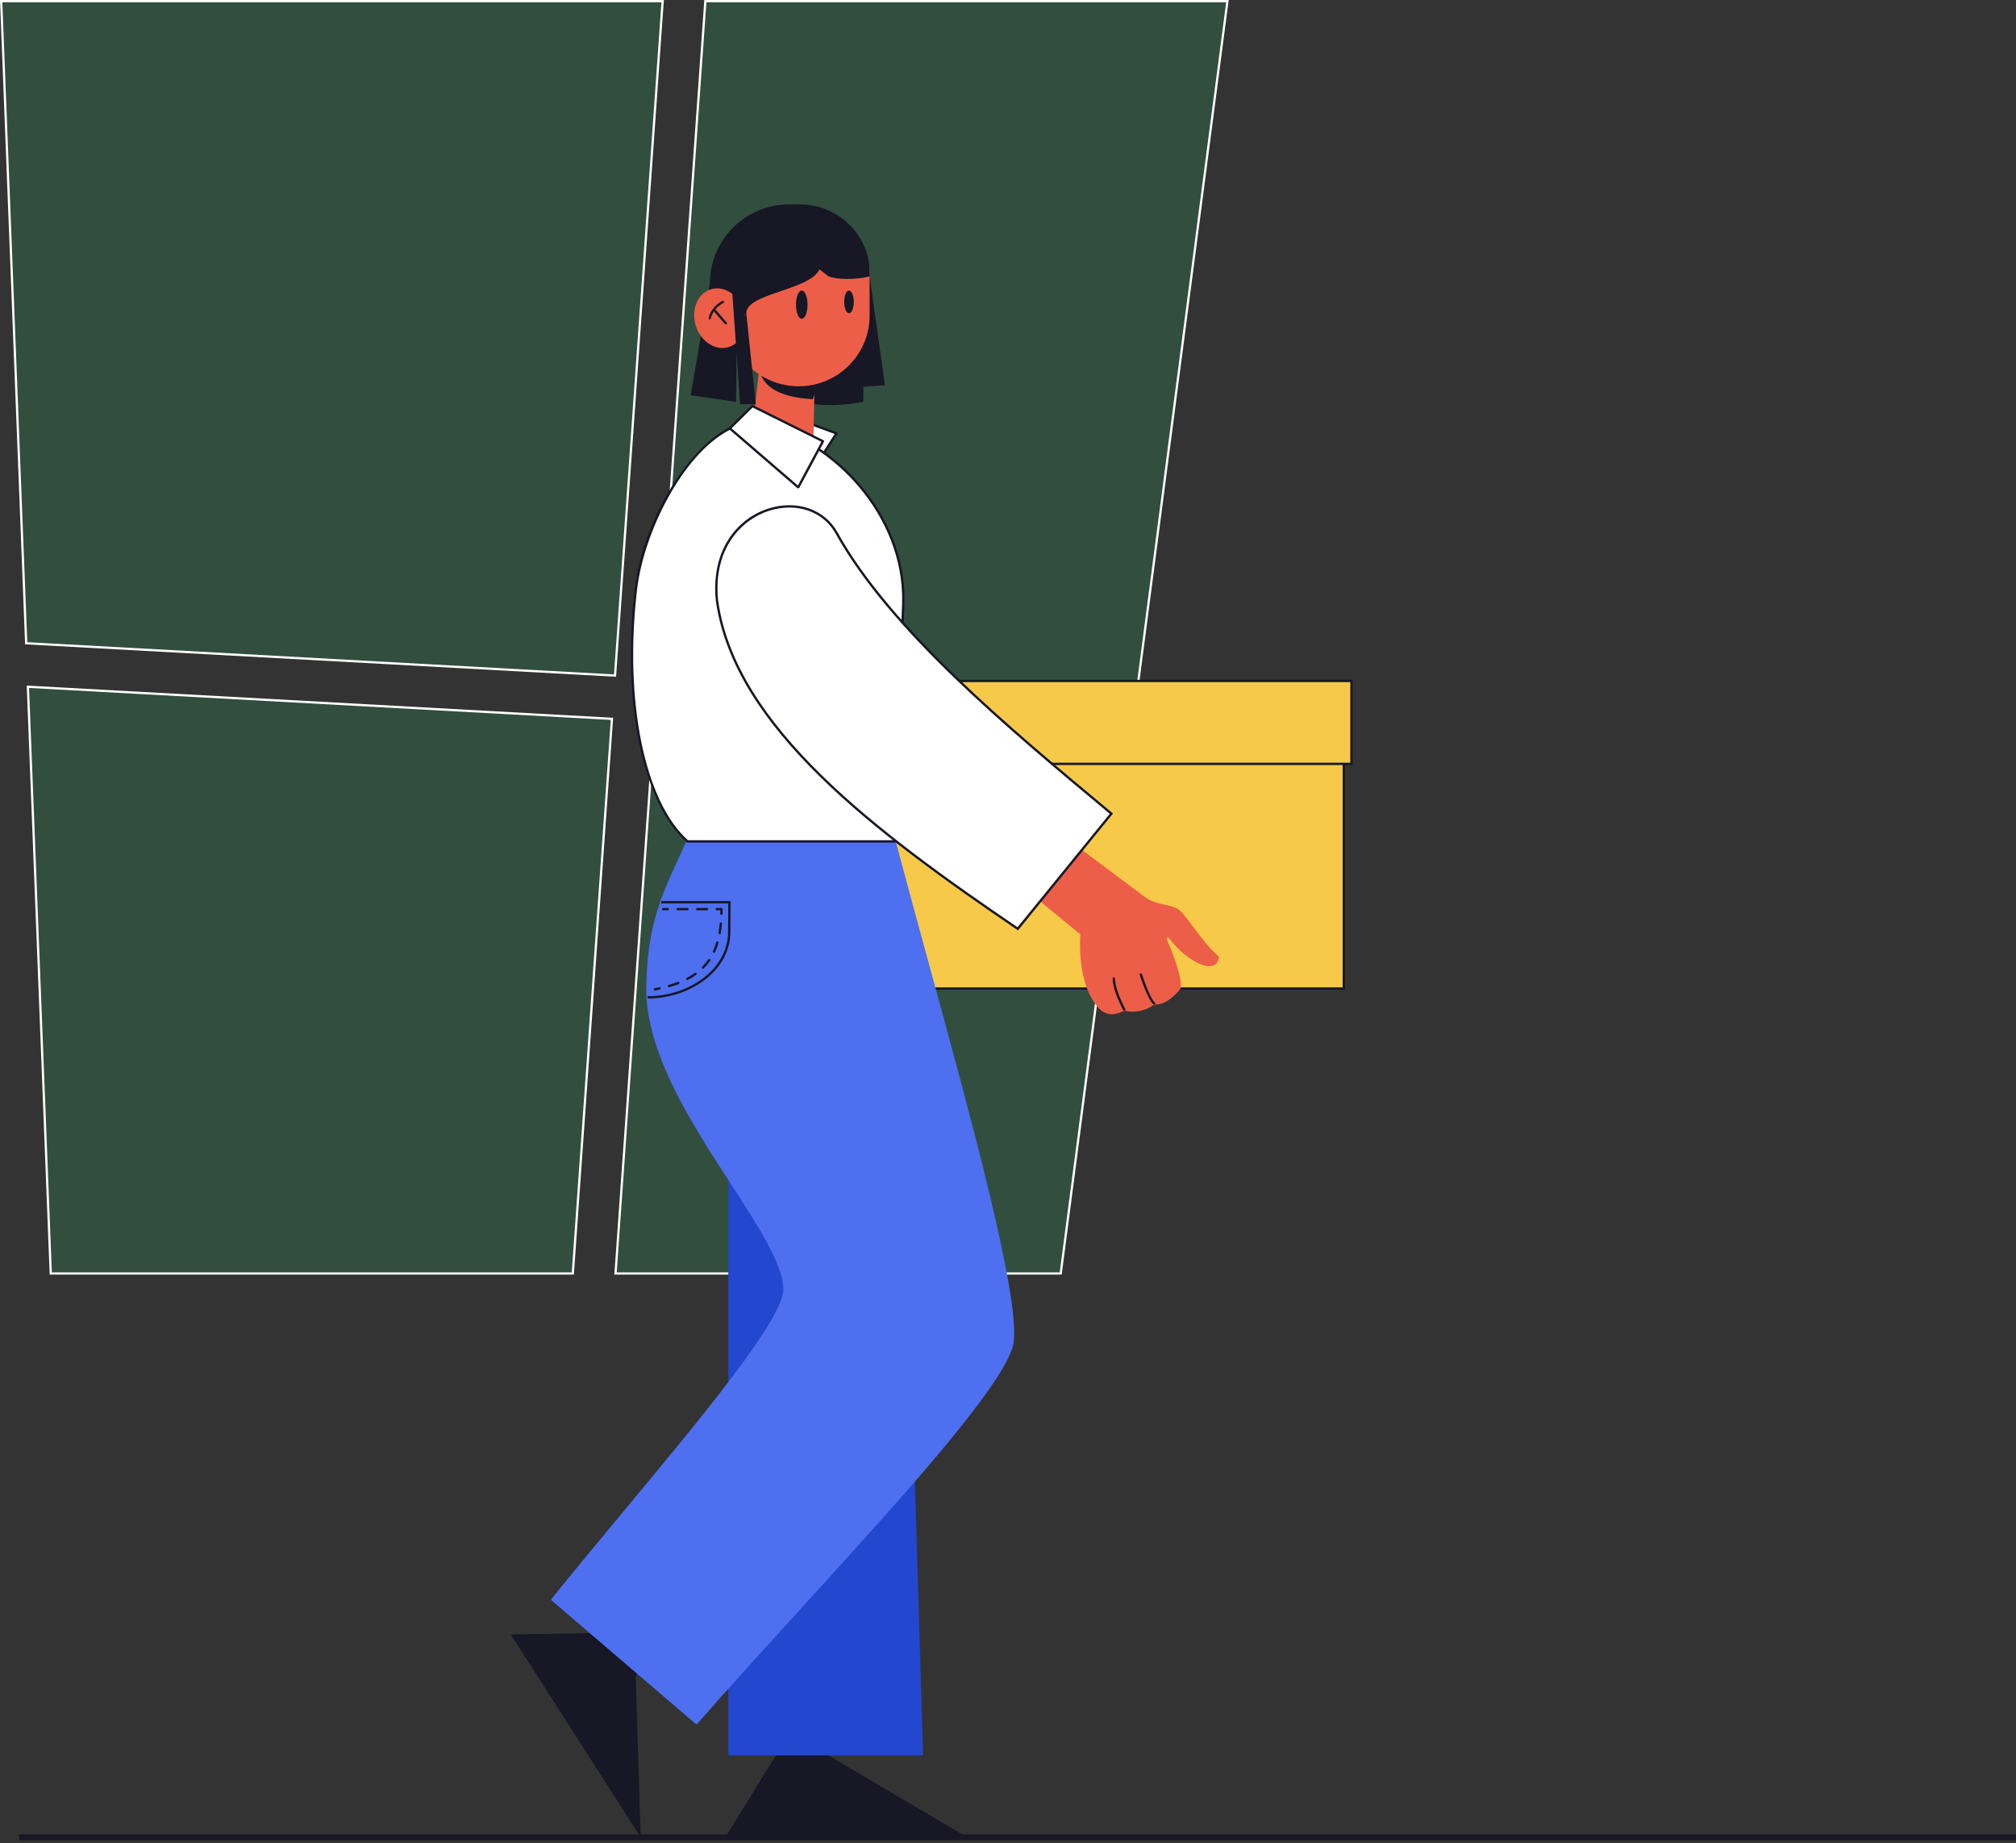<svg width="349" height="319" viewBox="0 0 349 319" fill="none" xmlns="http://www.w3.org/2000/svg">
<rect x="0" y="0" width="349" height="319" fill="#333333" stroke="none"/>
<g clip-path="url(#clip0_595_5026)">
<path d="M113.832 117.334L196.538 121.879L212.489 0.194H122.108L113.832 117.334Z" fill="#2ECC71" fill-opacity="0.18"/>
<path d="M196.706 122.086L113.626 117.521L113.642 117.323L121.926 0H212.707L212.68 0.222L196.706 122.086ZM114.042 117.152L196.368 121.673L212.268 0.389H122.291L114.042 117.152Z" fill="white"/>
<path d="M106.471 116.933L114.716 0.194H0.201L4.535 111.33L106.471 116.933Z" fill="#2ECC71" fill-opacity="0.18"/>
<path d="M106.65 117.136L106.46 117.124L4.346 111.517L4.338 111.338L0 0H114.926L114.911 0.21L106.65 117.136ZM4.722 111.147L106.293 116.727L114.507 0.389H0.404L4.722 111.147Z" fill="white"/>
<path d="M105.94 124.42L4.826 118.864L8.788 220.414H99.162L105.94 124.42Z" fill="#2ECC71" fill-opacity="0.18"/>
<path d="M99.344 220.609H8.602L8.594 220.422L4.625 118.657L4.838 118.669L106.15 124.234L106.134 124.432L99.344 220.609ZM8.975 220.22H98.979L105.735 124.604L5.029 119.07L8.975 220.22Z" fill="white"/>
<path d="M113.304 124.825L106.553 220.414H183.622L195.557 129.343L113.304 124.825Z" fill="#2ECC71" fill-opacity="0.18"/>
<path d="M183.793 220.609H106.348L106.363 220.399L113.13 124.619L113.32 124.631L195.782 129.16L183.793 220.609ZM106.763 220.22H183.451L195.34 129.526L113.487 125.028L106.763 220.22Z" fill="white"/>
</g>
<g clip-path="url(#clip1_595_5026)">
<path d="M232.632 127.795H142.464V171.098H232.632V127.795Z" fill="#F6C949"/>
<path d="M232.835 171.299H142.263V127.594H232.835V171.299ZM142.667 170.898H232.431V127.996H142.667V170.898Z" fill="#171725"/>
<path d="M233.961 117.864H151.952V132.214H233.961V117.864Z" fill="#F6C949"/>
<path d="M234.164 132.411H151.751V117.66H234.164V132.411ZM152.155 132.01H233.76V118.061H152.155V132.01Z" fill="#171725"/>
<path d="M135.925 301.209L125.564 318H167.436L143.628 303.955L140.865 300.892L135.925 301.209Z" fill="#171725"/>
<path d="M108.247 282.568L88.429 282.897L110.913 318L110.056 290.504L111.171 286.542L108.247 282.568Z" fill="#171725"/>
<path d="M159.595 303.621H126.278V153.489L154.865 145.629L159.595 303.621Z" fill="#2347CF"/>
<path d="M159.596 303.822H126.279C126.166 303.822 126.077 303.734 126.077 303.622V153.489C126.077 153.401 126.137 153.32 126.226 153.296L154.813 145.437C154.874 145.421 154.938 145.433 154.987 145.469C155.035 145.505 155.068 145.561 155.068 145.626L159.798 303.618C159.798 303.67 159.778 303.726 159.741 303.762C159.701 303.802 159.648 303.822 159.596 303.822ZM126.481 303.421H159.39L154.672 145.89L126.481 153.642V303.421Z" fill="#2347CF"/>
<path d="M154.865 145.629C163.246 177.276 177.15 224.039 175.211 232.794C172.614 242.732 141.446 274.387 120.566 298.222L95.63 276.86C112.216 256.272 135.811 229.976 135.811 223.152C135.661 212.768 112.071 190.361 112.071 171.102C112.22 158.615 115.521 153.601 119.099 145.432L119.968 142.855L152.138 142.96L154.865 145.629Z" fill="#4D6FF0"/>
<path d="M120.563 298.424C120.514 298.424 120.47 298.408 120.43 298.375L95.498 277.009C95.417 276.936 95.405 276.816 95.474 276.732C99.36 271.907 103.698 266.689 107.891 261.643C121.516 245.25 135.61 228.302 135.61 223.148C135.549 218.841 131.36 212.379 126.509 204.901C119.646 194.316 111.87 182.318 111.87 171.099C111.995 160.457 114.463 155.095 117.315 148.881C117.832 147.753 118.369 146.585 118.911 145.349L119.771 142.788C119.799 142.707 119.876 142.651 119.961 142.651L152.131 142.755C152.184 142.755 152.236 142.776 152.272 142.812L154.999 145.489C155.023 145.513 155.043 145.545 155.052 145.581C156.752 152 158.647 158.924 160.654 166.258C168.297 194.175 176.957 225.814 175.398 232.838C173.471 240.2 155.811 259.584 138.732 278.329C132.588 285.073 126.234 292.045 120.708 298.355C120.676 298.399 120.619 298.424 120.563 298.424ZM95.91 276.832L120.543 297.938C126.04 291.664 132.342 284.748 138.437 278.056C155.484 259.347 173.112 239.999 175.01 232.738C176.545 225.814 167.897 194.227 160.27 166.354C158.267 159.04 156.376 152.132 154.68 145.73L152.05 143.149L120.11 143.049L119.286 145.489C118.737 146.745 118.2 147.918 117.679 149.045C114.726 155.472 112.395 160.546 112.27 171.099C112.27 182.197 120.013 194.139 126.844 204.68C131.728 212.21 135.945 218.717 136.01 223.144C136.01 228.447 122.502 244.696 108.198 261.9C104.054 266.893 99.764 272.051 95.91 276.832Z" fill="#4D6FF0"/>
<path d="M112.12 172.825V172.423C116.289 172.423 120.369 170.834 123.035 168.164C125.014 166.185 126.052 163.773 126.04 161.188L126.073 156.363H114.467V155.962H126.481L126.444 161.188C126.46 163.881 125.378 166.394 123.322 168.449C120.579 171.191 116.39 172.825 112.12 172.825Z" fill="#171725"/>
<path d="M115.61 157.551H114.803C114.689 157.551 114.601 157.463 114.601 157.35C114.601 157.238 114.689 157.15 114.803 157.15H115.61C115.724 157.15 115.812 157.238 115.812 157.35C115.812 157.463 115.724 157.551 115.61 157.551Z" fill="#171725"/>
<path d="M122.393 157.551H120.696C120.583 157.551 120.494 157.463 120.494 157.35C120.494 157.238 120.583 157.15 120.696 157.15H122.393C122.506 157.15 122.595 157.238 122.595 157.35C122.595 157.463 122.506 157.551 122.393 157.551ZM119.004 157.551H117.307C117.194 157.551 117.105 157.463 117.105 157.35C117.105 157.238 117.194 157.15 117.307 157.15H119.004C119.117 157.15 119.206 157.238 119.206 157.35C119.206 157.463 119.113 157.551 119.004 157.551Z" fill="#171725"/>
<path d="M124.885 158.358H124.881C124.768 158.354 124.683 158.261 124.683 158.153C124.687 157.956 124.691 157.756 124.691 157.555H124.085C123.972 157.555 123.883 157.467 123.883 157.354C123.883 157.242 123.972 157.154 124.085 157.154H124.893C125.006 157.154 125.095 157.242 125.095 157.354C125.095 157.627 125.091 157.896 125.087 158.165C125.083 158.269 124.994 158.358 124.885 158.358Z" fill="#171725"/>
<path d="M115.82 170.862C115.732 170.862 115.651 170.805 115.627 170.717C115.594 170.609 115.655 170.5 115.764 170.468C116.321 170.308 116.855 170.127 117.351 169.938C117.456 169.898 117.574 169.95 117.614 170.055C117.654 170.159 117.602 170.276 117.497 170.316C116.988 170.512 116.447 170.693 115.877 170.858C115.857 170.858 115.841 170.862 115.82 170.862ZM118.967 169.633C118.894 169.633 118.826 169.593 118.789 169.525C118.737 169.425 118.777 169.304 118.874 169.256C119.383 168.995 119.86 168.702 120.292 168.393C120.381 168.329 120.51 168.349 120.575 168.441C120.64 168.529 120.619 168.658 120.526 168.722C120.078 169.043 119.585 169.34 119.06 169.613C119.028 169.625 119 169.633 118.967 169.633ZM121.698 167.67C121.645 167.67 121.597 167.65 121.556 167.61C121.476 167.534 121.476 167.406 121.556 167.325C121.944 166.936 122.3 166.51 122.611 166.061C122.675 165.969 122.801 165.948 122.889 166.009C122.982 166.073 123.007 166.197 122.942 166.286C122.619 166.755 122.247 167.201 121.843 167.606C121.799 167.65 121.75 167.67 121.698 167.67ZM123.604 164.917C123.576 164.917 123.548 164.913 123.52 164.897C123.419 164.849 123.374 164.732 123.419 164.632C123.641 164.15 123.835 163.628 123.996 163.082C124.029 162.978 124.138 162.914 124.247 162.946C124.356 162.978 124.416 163.09 124.384 163.195C124.218 163.761 124.016 164.299 123.786 164.796C123.754 164.873 123.681 164.917 123.604 164.917ZM124.574 161.706C124.562 161.706 124.55 161.706 124.538 161.702C124.429 161.682 124.356 161.577 124.372 161.469C124.465 160.951 124.538 160.397 124.586 159.819C124.594 159.707 124.695 159.626 124.804 159.638C124.917 159.646 124.998 159.747 124.986 159.855C124.933 160.445 124.861 161.011 124.768 161.541C124.756 161.637 124.671 161.706 124.574 161.706Z" fill="#171725"/>
<path d="M113.373 171.44C113.276 171.44 113.195 171.371 113.175 171.275C113.155 171.167 113.227 171.062 113.336 171.038C113.603 170.986 113.866 170.934 114.124 170.878C114.233 170.854 114.342 170.922 114.366 171.03C114.391 171.139 114.322 171.247 114.213 171.271C113.954 171.327 113.688 171.383 113.417 171.436C113.401 171.44 113.389 171.44 113.373 171.44Z" fill="#171725"/>
<path d="M138.626 72.751L144.798 74.999L142.649 78.366L137.701 75.922L138.626 72.751Z" fill="white"/>
<path d="M142.651 78.567C142.622 78.567 142.59 78.559 142.562 78.547L137.613 76.099C137.525 76.055 137.484 75.958 137.508 75.862L138.433 72.695C138.45 72.643 138.486 72.599 138.534 72.57C138.583 72.546 138.643 72.542 138.696 72.562L144.868 74.81C144.925 74.83 144.969 74.879 144.989 74.935C145.01 74.991 145.002 75.055 144.969 75.107L142.82 78.475C142.784 78.535 142.715 78.567 142.651 78.567ZM137.941 75.818L142.574 78.11L144.493 75.107L138.761 73.02L137.941 75.818Z" fill="#171725"/>
<path d="M150.337 46.359L153.189 66.658L149.453 66.951V69.556C139.419 71.382 133.541 68.512 130.997 63.808C124.784 46.507 135.747 43.364 150.337 46.359Z" fill="#171725"/>
<path d="M140.581 77.933L130.345 74.978L131.662 63.667H140.868L140.581 77.933Z" fill="#EC5E48"/>
<path d="M140.78 78.198L130.128 75.123L131.485 63.471H141.079L140.78 78.198ZM130.568 74.83L140.388 77.664L140.663 63.868H131.841L130.568 74.83Z" fill="#EC5E48"/>
<path d="M131.78 65.02C133.105 68.014 137.04 68.894 140.711 69.094C140.711 69.094 141.814 66.144 141.624 66.084C141.439 66.023 131.78 65.02 131.78 65.02Z" fill="#171725"/>
<path d="M138.255 66.657C131.581 66.657 126.173 61.282 126.173 54.651V46.619L150.336 46.358V54.651C150.336 61.282 144.928 66.657 138.255 66.657Z" fill="#EC5E48"/>
<path d="M138.256 66.858C131.481 66.858 125.972 61.383 125.972 54.652V46.423L150.539 46.158V54.652C150.539 61.383 145.03 66.858 138.256 66.858ZM126.376 46.82V54.652C126.376 61.162 131.704 66.457 138.256 66.457C144.808 66.457 150.136 61.162 150.136 54.652V46.563L126.376 46.82Z" fill="#EC5E48"/>
<path d="M138.489 35.372H136.643C129.053 35.372 122.897 41.49 122.897 49.032L119.576 68.404L127.421 69.56L127.542 59.304L128.144 69.953H130.834L129.219 54.435C128.697 50.774 140.19 50.316 141.854 46.628L143.429 47.832C144.75 48.39 148.204 48.462 150.551 47.828V47.145C150.539 40.639 145.033 35.372 138.489 35.372Z" fill="#171725"/>
<path d="M126.033 59.893C128.227 59.247 129.363 56.565 128.569 53.901C127.776 51.238 125.353 49.602 123.159 50.248C120.964 50.894 119.828 53.576 120.622 56.24C121.416 58.903 123.838 60.538 126.033 59.893Z" fill="#EC5E48"/>
<path d="M125.051 60.235C124.247 60.235 123.439 59.978 122.692 59.472C121.629 58.758 120.829 57.63 120.429 56.297C119.605 53.532 120.805 50.734 123.104 50.056C125.402 49.377 127.943 51.079 128.767 53.845C129.163 55.177 129.11 56.558 128.609 57.73C128.104 58.919 127.212 59.753 126.089 60.083C125.753 60.183 125.402 60.235 125.051 60.235ZM124.142 50.308C123.835 50.308 123.524 50.353 123.221 50.441C121.136 51.055 120.058 53.632 120.817 56.185C121.189 57.429 121.932 58.481 122.918 59.143C123.891 59.798 124.978 59.998 125.98 59.701C126.981 59.408 127.785 58.65 128.242 57.578C128.702 56.49 128.755 55.206 128.383 53.961C127.733 51.778 125.947 50.308 124.142 50.308Z" fill="#EC5E48"/>
<path d="M122.857 55.27C122.845 55.27 122.829 55.27 122.817 55.266C122.708 55.242 122.639 55.137 122.663 55.029C122.986 53.524 124.307 52.424 125.063 52.083C125.164 52.039 125.285 52.083 125.329 52.183C125.374 52.283 125.329 52.404 125.228 52.448C124.542 52.757 123.346 53.753 123.055 55.113C123.035 55.206 122.95 55.27 122.857 55.27Z" fill="#171725"/>
<path d="M125.657 56.153C125.6 56.153 125.543 56.129 125.503 56.085L123.512 53.801C123.439 53.716 123.447 53.592 123.532 53.516C123.617 53.443 123.742 53.452 123.819 53.536L125.81 55.82C125.883 55.904 125.875 56.029 125.79 56.105C125.754 56.137 125.705 56.153 125.657 56.153Z" fill="#171725"/>
<path d="M128.141 69.949L126.573 47.928H128.141L130.831 69.949H128.141Z" fill="#171725"/>
<path d="M138.797 55.177C139.35 55.177 139.798 54.083 139.798 52.733C139.798 51.383 139.35 50.288 138.797 50.288C138.243 50.288 137.795 51.383 137.795 52.733C137.795 54.083 138.243 55.177 138.797 55.177Z" fill="#171725"/>
<path d="M146.973 54.21C147.43 54.21 147.801 53.333 147.801 52.251C147.801 51.169 147.43 50.292 146.973 50.292C146.515 50.292 146.145 51.169 146.145 52.251C146.145 53.333 146.515 54.21 146.973 54.21Z" fill="#171725"/>
<path d="M119.019 145.629H154.861L156.368 104.345C156.767 89.437 144.419 76.106 132.365 73.754C124.723 70.009 111.914 86.374 110.084 101.993C107.826 121.244 111.38 138.89 119.019 145.629Z" fill="white"/>
<path d="M155.06 145.83H118.947L118.891 145.778C111.224 139.018 107.609 121.413 109.891 101.965C110.541 96.406 112.63 90.412 115.764 85.086C118.749 80.02 122.425 76.05 125.847 74.2C128.29 72.879 130.569 72.654 132.435 73.558C144.19 75.866 156.987 89.072 156.574 104.345L155.06 145.83ZM119.097 145.429H154.668L156.167 104.337C156.57 89.252 143.927 76.215 132.326 73.951L132.277 73.935C130.528 73.08 128.371 73.293 126.036 74.557C118.034 78.884 111.43 92.251 110.287 102.017C108.025 121.288 111.567 138.713 119.097 145.429Z" fill="#171725"/>
<path d="M130.253 70.29L126.338 74.139L138.142 84.311C138.162 84.327 138.186 84.319 138.198 84.299L142.46 76.367L130.253 70.29Z" fill="white"/>
<path d="M138.167 84.524C138.114 84.524 138.062 84.504 138.017 84.472L126.21 74.292C126.17 74.256 126.141 74.204 126.141 74.148C126.141 74.091 126.162 74.039 126.202 73.999L130.116 70.15C130.177 70.09 130.27 70.073 130.35 70.114L142.562 76.195C142.61 76.219 142.646 76.263 142.663 76.315C142.679 76.368 142.675 76.424 142.646 76.472L138.385 84.404C138.357 84.456 138.284 84.512 138.223 84.524C138.203 84.52 138.183 84.524 138.167 84.524ZM138.025 84.203C138.025 84.207 138.021 84.207 138.021 84.211L138.025 84.203ZM126.638 74.132L138.122 84.026L142.19 76.456L130.294 70.535L126.638 74.132Z" fill="#171725"/>
<path d="M186.085 146.44L198.046 155.383C200.146 156.868 201.657 156.535 203.584 157.374C204.888 157.872 207.7 162.998 210.826 165.695C210.653 166.651 210.156 167.305 208.532 166.907C206.714 166.366 204.472 164.796 202.497 162.207C202.222 161.89 201.584 162.127 201.867 162.789C203.147 165.659 204.662 170.03 204.105 171.178C202.78 172.607 201.633 173.707 199.783 173.671C198.324 174.699 196.648 175.172 194.62 174.739C193.311 175.305 192.213 175.754 190.75 174.739C187.975 172.254 186.901 167.06 187.236 161.629L178.491 154.432L186.085 146.44Z" fill="#EC5E48"/>
<path d="M192.493 175.546C191.919 175.546 191.309 175.374 190.635 174.904C188.021 172.564 186.68 167.647 187.028 161.722L178.193 154.457L186.062 146.172L198.164 155.223C199.408 156.102 200.422 156.323 201.497 156.552C202.179 156.7 202.89 156.853 203.658 157.186C204.328 157.439 205.29 158.732 206.514 160.365C207.77 162.051 209.337 164.146 210.953 165.539L211.038 165.616L211.018 165.728C210.905 166.346 210.678 166.743 210.307 166.984C209.879 167.257 209.281 167.297 208.473 167.101C206.409 166.483 204.171 164.745 202.325 162.328C202.26 162.252 202.143 162.252 202.074 162.296C201.969 162.36 201.957 162.517 202.042 162.709C203.1 165.078 204.93 169.919 204.276 171.263L204.244 171.311C202.903 172.761 201.727 173.872 199.861 173.872C199.853 173.872 199.845 173.872 199.837 173.872C198.229 174.988 196.528 175.338 194.634 174.948C193.931 175.257 193.24 175.546 192.493 175.546ZM178.787 154.42L187.448 161.545L187.44 161.646C187.08 167.494 188.369 172.335 190.885 174.591C192.259 175.542 193.264 175.109 194.541 174.555L194.602 174.531L194.666 174.543C196.488 174.932 198.128 174.595 199.667 173.507L199.719 173.467H199.788C201.533 173.503 202.608 172.492 203.933 171.063C204.365 170.059 203.137 166.125 201.679 162.866C201.481 162.4 201.646 162.087 201.864 161.951C202.115 161.798 202.45 161.846 202.644 162.067C204.446 164.427 206.611 166.117 208.586 166.707C209.269 166.876 209.766 166.856 210.093 166.643C210.343 166.483 210.505 166.202 210.602 165.764C208.986 164.343 207.439 162.272 206.191 160.602C205.056 159.085 204.074 157.772 203.508 157.555C202.765 157.234 202.079 157.086 201.412 156.941C200.346 156.712 199.239 156.472 197.926 155.54L186.107 146.701L178.787 154.42Z" fill="#EC5E48"/>
<path d="M194.622 174.94C194.549 174.94 194.48 174.9 194.444 174.832C193.567 173.182 192.622 170.878 192.606 169.369C192.606 169.256 192.695 169.168 192.804 169.164C192.913 169.16 193.006 169.252 193.01 169.361C193.026 170.802 193.987 173.106 194.803 174.639C194.856 174.735 194.82 174.86 194.719 174.912C194.686 174.932 194.654 174.94 194.622 174.94Z" fill="#171725"/>
<path d="M199.784 173.873C199.736 173.873 199.687 173.857 199.651 173.82C198.665 172.945 197.364 168.915 197.308 168.743C197.276 168.638 197.332 168.526 197.441 168.49C197.546 168.454 197.659 168.514 197.696 168.618C197.708 168.658 199.017 172.713 199.921 173.515C200.006 173.588 200.01 173.716 199.938 173.8C199.893 173.848 199.841 173.873 199.784 173.873Z" fill="#171725"/>
<path d="M192.399 140.828L176.189 160.758C150.345 143.197 127.138 125.262 124.125 103.98C122.452 87.771 139.737 83.203 144.799 92.206C153.815 108.411 172.586 124.339 192.399 140.828Z" fill="white"/>
<path d="M176.23 161.027L176.077 160.923C151.392 144.148 127.03 125.937 123.924 104.008C123.5 99.91 124.267 96.217 126.141 93.311C127.777 90.778 130.233 88.895 133.057 88.008C137.945 86.475 142.731 88.121 144.973 92.106C154.284 108.841 174.602 125.752 192.525 140.672L192.679 140.801L176.23 161.027ZM136.652 87.844C135.525 87.844 134.358 88.02 133.178 88.389C128.504 89.855 123.378 94.812 124.324 103.96C127.402 125.676 151.59 143.791 176.15 160.486L192.117 140.853C174.203 125.941 153.941 109.054 144.622 92.303C143.014 89.445 140.025 87.844 136.652 87.844Z" fill="#171725"/>
</g>
<path d="M3.345 318H349" stroke="#171725"/>
<defs>
<clipPath id="clip0_595_5026">
<rect width="212.711" height="220.609" fill="white"/>
</clipPath>
<clipPath id="clip1_595_5026">
<rect width="148.897" height="282.628" fill="white" transform="translate(88.429 35.372)"/>
</clipPath>
</defs>
</svg>
